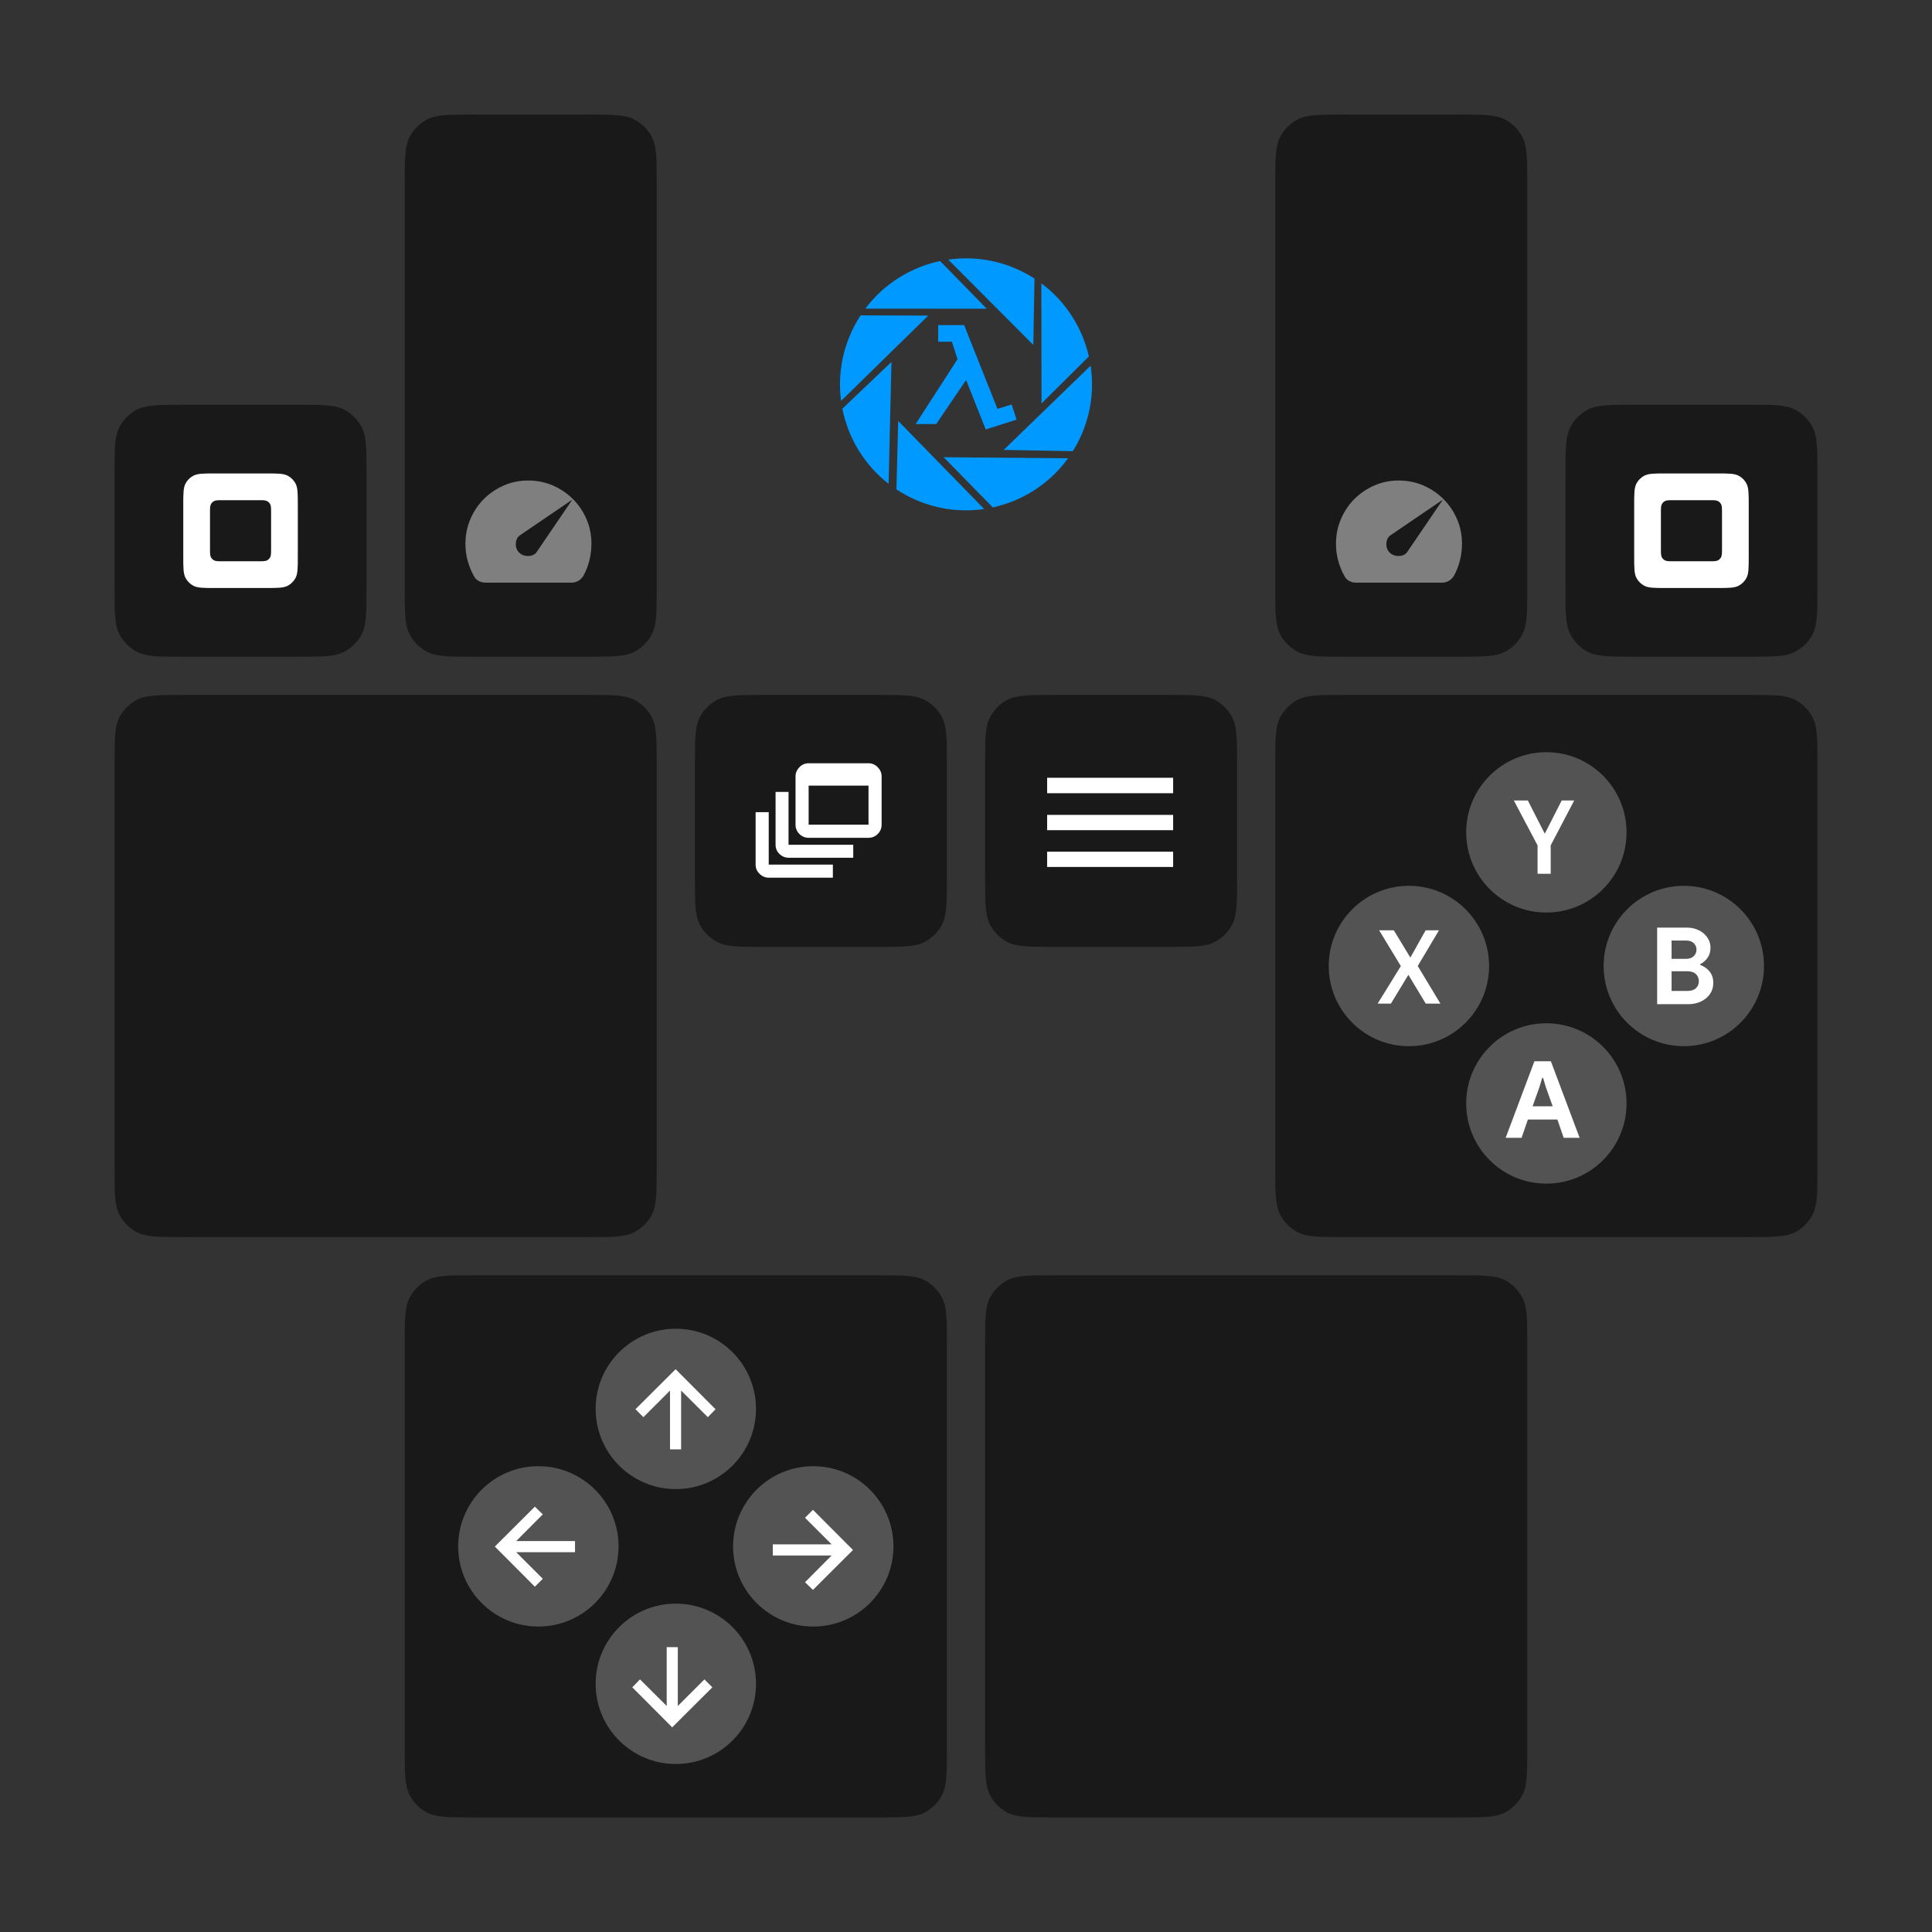 <?xml version="1.0" encoding="UTF-8"?>
<!-- Generated by Pixelmator Pro 3.1.1 -->
<svg width="506" height="506" viewBox="0 0 506 506" xmlns="http://www.w3.org/2000/svg" xmlns:xlink="http://www.w3.org/1999/xlink">
    <rect x="0" y="0" width="506" height="506" fill="#333333" stroke="none"/>
    <g id="Misc">
        <path id="Start" fill="#000000" fill-opacity="0.5" fill-rule="evenodd" stroke="none" d="M 305.85 182 C 312.53 182 315.87 182 318.375 183.403 C 320.145 184.394 321.606 185.855 322.597 187.625 C 324 190.13 324 193.47 324 200.15 L 324 229.85 C 324 236.53 324 239.87 322.597 242.375 C 321.606 244.145 320.145 245.606 318.375 246.597 C 315.87 248 312.53 248 305.85 248 L 276.15 248 C 269.47 248 266.13 248 263.625 246.597 C 261.855 245.606 260.394 244.145 259.403 242.375 C 258 239.87 258 236.53 258 229.85 L 258 200.15 C 258 193.47 258 190.13 259.403 187.625 C 260.394 185.855 261.855 184.394 263.625 183.403 C 266.13 182 269.47 182 276.15 182 Z"/>
        <path id="path1" fill="#ffffff" stroke="none" d="M 274.25 227.064 L 274.25 223.06 L 307.25 223.06 L 307.25 227.064 Z M 274.25 217.428 L 274.25 213.424 L 307.25 213.424 L 307.25 217.428 Z M 274.25 207.748 L 274.25 203.7 L 307.25 203.7 L 307.25 207.748 Z"/>
        <path id="Select" fill="#000000" fill-opacity="0.5" fill-rule="evenodd" stroke="none" d="M 229.85 182 C 236.53 182 239.87 182 242.375 183.403 C 244.145 184.394 245.606 185.855 246.597 187.625 C 248 190.13 248 193.47 248 200.15 L 248 229.85 C 248 236.53 248 239.87 246.597 242.375 C 245.606 244.145 244.145 245.606 242.375 246.597 C 239.87 248 236.53 248 229.85 248 L 200.15 248 C 193.47 248 190.13 248 187.625 246.597 C 185.855 245.606 184.394 244.145 183.403 242.375 C 182 239.87 182 236.53 182 229.85 L 182 200.15 C 182 193.47 182 190.13 183.403 187.625 C 184.394 185.855 185.855 184.394 187.625 183.403 C 190.13 182 193.47 182 200.15 182 Z"/>
        <path id="path2" fill="#ffffff" stroke="none" d="M 201.334 229.876 C 200.438 229.876 199.642 229.54 198.945 228.868 C 198.248 228.196 197.9 227.388 197.9 226.442 L 197.9 212.704 L 201.334 212.704 L 201.334 226.442 L 218.133 226.442 L 218.133 229.876 Z M 206.561 224.65 C 205.64 224.65 204.837 224.32 204.153 223.661 C 203.468 223.001 203.126 222.199 203.126 221.253 L 203.126 207.403 L 206.523 207.403 L 206.523 221.253 L 223.471 221.253 L 223.471 224.65 Z M 211.787 219.424 C 210.841 219.424 210.032 219.088 209.36 218.416 C 208.688 217.744 208.352 216.935 208.352 215.989 L 208.352 203.334 C 208.352 202.438 208.688 201.642 209.36 200.945 C 210.032 200.248 210.841 199.9 211.787 199.9 L 227.466 199.9 C 228.411 199.9 229.22 200.248 229.892 200.945 C 230.564 201.642 230.9 202.438 230.9 203.334 L 230.9 215.989 C 230.9 216.935 230.564 217.744 229.892 218.416 C 229.22 219.088 228.411 219.424 227.466 219.424 Z M 211.787 215.989 L 227.466 215.989 L 227.466 205.761 L 211.787 205.761 L 211.787 215.989 Z"/>
    </g>
    <g id="DPad">
        <path id="path3" fill="#000000" fill-opacity="0.5" fill-rule="evenodd" stroke="none" d="M 229.85 334 C 236.53 334 239.87 334 242.375 335.403 C 244.145 336.394 245.606 337.855 246.597 339.625 C 248 342.13 248 345.47 248 352.15 L 248 457.85 C 248 464.53 248 467.87 246.597 470.375 C 245.606 472.145 244.145 473.606 242.375 474.597 C 239.87 476 236.53 476 229.85 476 L 124.15 476 C 117.47 476 114.13 476 111.625 474.597 C 109.855 473.606 108.394 472.145 107.403 470.375 C 106 467.87 106 464.53 106 457.85 L 106 352.15 C 106 345.47 106 342.13 107.403 339.625 C 108.394 337.855 109.855 336.394 111.625 335.403 C 114.13 334 117.47 334 124.15 334 Z"/>
        <path id="Right" fill="#ffffff" fill-opacity="0.25" fill-rule="evenodd" stroke="none" d="M 234 405 C 234 393.402 224.598 384 213 384 C 201.402 384 192 393.402 192 405 C 192 416.598 201.402 426 213 426 C 224.598 426 234 416.598 234 405 Z"/>
        <path id="RightArrow" fill="#ffffff" stroke="none" d="M 212.916 395.432 L 223.4 405.948 L 212.916 416.4 L 210.838 414.386 L 217.806 407.386 L 202.4 407.386 L 202.4 404.478 L 217.806 404.478 L 210.838 397.51 Z"/>
        <path id="Left" fill="#ffffff" fill-opacity="0.25" fill-rule="evenodd" stroke="none" d="M 162 405 C 162 393.402 152.598 384 141 384 C 129.402 384 120 393.402 120 405 C 120 416.598 129.402 426 141 426 C 152.598 426 162 416.598 162 405 Z"/>
        <path id="LeftArrow" fill="#ffffff" stroke="none" d="M 140.084 415.568 L 129.6 405.052 L 140.084 394.6 L 142.162 396.614 L 135.194 403.614 L 150.6 403.614 L 150.6 406.522 L 135.194 406.522 L 142.162 413.49 Z"/>
        <path id="Down" fill="#ffffff" fill-opacity="0.25" fill-rule="evenodd" stroke="none" d="M 198 441 C 198 429.402 188.598 420 177 420 C 165.402 420 156 429.402 156 441 C 156 452.598 165.402 462 177 462 C 188.598 462 198 452.598 198 441 Z"/>
        <path id="DownArrow" fill="#ffffff" stroke="none" d="M 186.568 441.916 L 176.052 452.4 L 165.6 441.916 L 167.614 439.838 L 174.614 446.806 L 174.614 431.4 L 177.522 431.4 L 177.522 446.806 L 184.49 439.838 Z"/>
        <path id="Up" fill="#ffffff" fill-opacity="0.25" fill-rule="evenodd" stroke="none" d="M 198 369 C 198 357.402 188.598 348 177 348 C 165.402 348 156 357.402 156 369 C 156 380.598 165.402 390 177 390 C 188.598 390 198 380.598 198 369 Z"/>
        <path id="UpArrow" fill="#ffffff" stroke="none" d="M 166.432 369.084 L 176.948 358.6 L 187.4 369.084 L 185.386 371.162 L 178.386 364.194 L 178.386 379.6 L 175.478 379.6 L 175.478 364.194 L 168.51 371.162 Z"/>
    </g>
    <g id="ABXY">
        <path id="path4" fill="#000000" fill-opacity="0.5" fill-rule="evenodd" stroke="none" d="M 457.85 182 C 464.53 182 467.87 182 470.375 183.403 C 472.145 184.394 473.606 185.855 474.597 187.625 C 476 190.13 476 193.47 476 200.15 L 476 305.85 C 476 312.53 476 315.87 474.597 318.375 C 473.606 320.145 472.145 321.606 470.375 322.597 C 467.87 324 464.53 324 457.85 324 L 352.15 324 C 345.47 324 342.13 324 339.625 322.597 C 337.855 321.606 336.394 320.145 335.403 318.375 C 334 315.87 334 312.53 334 305.85 L 334 200.15 C 334 193.47 334 190.13 335.403 187.625 C 336.394 185.855 337.855 184.394 339.625 183.403 C 342.13 182 345.47 182 352.15 182 Z"/>
        <path id="Y" fill="#ffffff" fill-opacity="0.25" fill-rule="evenodd" stroke="none" d="M 426 218 C 426 206.402 416.598 197 405 197 C 393.402 197 384 206.402 384 218 C 384 229.598 393.402 239 405 239 C 416.598 239 426 229.598 426 218 Z"/>
        <path id="Y-" fill="#ffffff" fill-rule="evenodd" stroke="none" d="M 402.692 228.852 L 406.136 228.852 L 406.136 221.404 L 412.296 209.644 L 409.02 209.644 L 404.624 218.268 L 404.54 218.268 L 400.144 209.644 L 396.476 209.644 L 402.692 221.404 Z"/>
        <path id="X" fill="#ffffff" fill-opacity="0.25" fill-rule="evenodd" stroke="none" d="M 390 253 C 390 241.402 380.598 232 369 232 C 357.402 232 348 241.402 348 253 C 348 264.598 357.402 274 369 274 C 380.598 274 390 264.598 390 253 Z"/>
        <path id="X-" fill="#ffffff" fill-rule="evenodd" stroke="none" d="M 360.812 262.852 L 364.284 262.852 L 368.82 255.376 L 368.904 255.376 L 373.412 262.852 L 377.248 262.852 L 371.312 252.996 L 376.884 243.644 L 373.384 243.644 L 369.436 250.7 L 369.324 250.7 L 365.04 243.644 L 361.204 243.644 L 366.888 253.024 Z"/>
        <path id="B" fill="#ffffff" fill-opacity="0.25" fill-rule="evenodd" stroke="none" d="M 462 253 C 462 241.402 452.598 232 441 232 C 429.402 232 420 241.402 420 253 C 420 264.598 429.402 274 441 274 C 452.598 274 462 264.598 462 253 Z"/>
        <path id="B-" fill="#ffffff" fill-rule="evenodd" stroke="none" d="M 434.016 242.952 L 441.856 242.952 C 442.715 242.952 443.517 243.087 444.264 243.358 C 445.011 243.629 445.659 244.002 446.21 244.478 C 446.761 244.954 447.195 245.509 447.512 246.144 C 447.829 246.779 447.988 247.46 447.988 248.188 C 447.988 249.252 447.731 250.143 447.218 250.862 C 446.705 251.581 446.065 252.127 445.3 252.5 L 445.3 252.724 C 446.327 253.097 447.153 253.681 447.778 254.474 C 448.403 255.267 448.716 256.252 448.716 257.428 C 448.716 258.287 448.543 259.057 448.198 259.738 C 447.853 260.419 447.381 261.003 446.784 261.488 C 446.187 261.973 445.491 262.347 444.698 262.608 C 443.905 262.869 443.051 263 442.136 263 L 434.016 263 Z M 441.576 251.128 C 442.453 251.128 443.13 250.89 443.606 250.414 C 444.082 249.938 444.32 249.373 444.32 248.72 C 444.32 248.067 444.087 247.507 443.62 247.04 C 443.153 246.573 442.509 246.34 441.688 246.34 L 437.796 246.34 L 437.796 251.128 Z M 441.996 259.528 C 442.948 259.528 443.676 259.29 444.18 258.814 C 444.684 258.338 444.936 257.727 444.936 256.98 C 444.936 256.233 444.679 255.613 444.166 255.118 C 443.653 254.623 442.892 254.376 441.884 254.376 L 437.796 254.376 L 437.796 259.528 Z"/>
        <path id="A" fill="#ffffff" fill-opacity="0.25" fill-rule="evenodd" stroke="none" d="M 426 289 C 426 277.402 416.598 268 405 268 C 393.402 268 384 277.402 384 289 C 384 300.598 393.402 310 405 310 C 416.598 310 426 300.598 426 289 Z"/>
        <path id="A-" fill="#ffffff" fill-rule="evenodd" stroke="none" d="M 401.868 277.952 L 406.18 277.952 L 413.712 298 L 409.54 298 L 407.888 293.212 L 400.16 293.212 L 398.508 298 L 394.336 298 Z M 406.656 289.74 L 404.864 284.728 L 404.136 282.292 L 403.912 282.292 L 403.184 284.728 L 401.392 289.74 Z"/>
    </g>
    <g id="Stick">
        <path id="path5" fill="#000000" fill-opacity="0.5" fill-rule="evenodd" stroke="none" d="M 381.85 334 C 388.53 334 391.87 334 394.375 335.403 C 396.145 336.394 397.606 337.855 398.597 339.625 C 400 342.13 400 345.47 400 352.15 L 400 457.85 C 400 464.53 400 467.87 398.597 470.375 C 397.606 472.145 396.145 473.606 394.375 474.597 C 391.87 476 388.53 476 381.85 476 L 276.15 476 C 269.47 476 266.13 476 263.625 474.597 C 261.855 473.606 260.394 472.145 259.403 470.375 C 258 467.87 258 464.53 258 457.85 L 258 352.15 C 258 345.47 258 342.13 259.403 339.625 C 260.394 337.855 261.855 336.394 263.625 335.403 C 266.13 334 269.47 334 276.15 334 Z"/>
        <path id="path6" fill="#000000" fill-opacity="0.5" fill-rule="evenodd" stroke="none" d="M 153.85 182 C 160.53 182 163.87 182 166.375 183.403 C 168.145 184.394 169.606 185.855 170.597 187.625 C 172 190.13 172 193.47 172 200.15 L 172 305.85 C 172 312.53 172 315.87 170.597 318.375 C 169.606 320.145 168.145 321.606 166.375 322.597 C 163.87 324 160.53 324 153.85 324 L 48.15 324 C 41.47 324 38.13 324 35.625 322.597 C 33.855 321.606 32.394 320.145 31.403 318.375 C 30 315.87 30 312.53 30 305.85 L 30 200.15 C 30 193.47 30 190.13 31.403 187.625 C 32.394 185.855 33.855 184.394 35.625 183.403 C 38.13 182 41.47 182 48.15 182 Z"/>
    </g>
    <g id="Bumper">
        <path id="path7" fill="#000000" fill-opacity="0.5" fill-rule="evenodd" stroke="none" d="M 457.85 106 C 464.53 106 467.87 106 470.375 107.403 C 472.145 108.394 473.606 109.855 474.597 111.625 C 476 114.13 476 117.47 476 124.15 L 476 153.85 C 476 160.53 476 163.87 474.597 166.375 C 473.606 168.145 472.145 169.606 470.375 170.597 C 467.87 172 464.53 172 457.85 172 L 428.15 172 C 421.47 172 418.13 172 415.625 170.597 C 413.855 169.606 412.394 168.145 411.403 166.375 C 410 163.87 410 160.53 410 153.85 L 410 124.15 C 410 117.47 410 114.13 411.403 111.625 C 412.394 109.855 413.855 108.394 415.625 107.403 C 418.13 106 421.47 106 428.15 106 Z"/>
        <path id="path8" fill="#ffffff" fill-rule="evenodd" stroke="none" d="M 436.25 154 C 433.214 154 431.695 154.001 430.557 153.363 C 429.752 152.913 429.087 152.248 428.637 151.443 C 427.999 150.305 428 148.786 428 145.75 L 428 132.25 C 428 129.214 427.999 127.695 428.637 126.557 C 429.087 125.752 429.752 125.087 430.557 124.637 C 431.695 123.999 433.214 124 436.25 124 L 449.75 124 C 452.786 124 454.305 123.999 455.443 124.637 C 456.248 125.087 456.913 125.752 457.363 126.557 C 458.001 127.695 458 129.214 458 132.25 L 458 145.75 C 458 148.786 458.001 150.305 457.363 151.443 C 456.913 152.248 456.248 152.913 455.443 153.363 C 454.305 154.001 452.786 154 449.75 154 L 436.25 154 Z M 438.301 147 L 447.699 147 C 448.914 147 449.521 146.999 449.977 146.744 C 450.298 146.564 450.564 146.298 450.744 145.977 C 450.999 145.521 451 144.914 451 143.699 L 451 134.301 C 451 133.086 450.999 132.479 450.744 132.023 C 450.564 131.702 450.298 131.436 449.977 131.256 C 449.521 131.001 448.914 131 447.699 131 L 438.301 131 C 437.086 131 436.479 131.001 436.023 131.256 C 435.702 131.436 435.436 131.702 435.256 132.023 C 435.001 132.479 435 133.086 435 134.301 L 435 143.699 C 435 144.914 435.001 145.521 435.256 145.977 C 435.436 146.298 435.702 146.564 436.023 146.744 C 436.479 146.999 437.086 147 438.301 147 Z"/>
        <path id="path9" fill="#000000" fill-opacity="0.5" fill-rule="evenodd" stroke="none" d="M 77.85 106 C 84.53 106 87.87 106 90.375 107.403 C 92.145 108.394 93.606 109.855 94.597 111.625 C 96 114.13 96 117.47 96 124.15 L 96 153.85 C 96 160.53 96 163.87 94.597 166.375 C 93.606 168.145 92.145 169.606 90.375 170.597 C 87.87 172 84.53 172 77.85 172 L 48.15 172 C 41.47 172 38.13 172 35.625 170.597 C 33.855 169.606 32.394 168.145 31.403 166.375 C 30 163.87 30 160.53 30 153.85 L 30 124.15 C 30 117.47 30 114.13 31.403 111.625 C 32.394 109.855 33.855 108.394 35.625 107.403 C 38.13 106 41.47 106 48.15 106 Z"/>
        <path id="path10" fill="#ffffff" fill-rule="evenodd" stroke="none" d="M 56.25 154 C 53.214 154 51.695 154.001 50.557 153.363 C 49.752 152.913 49.087 152.248 48.637 151.443 C 47.999 150.305 48 148.786 48 145.75 L 48 132.25 C 48 129.214 47.999 127.695 48.637 126.557 C 49.087 125.752 49.752 125.087 50.557 124.637 C 51.695 123.999 53.214 124 56.25 124 L 69.75 124 C 72.786 124 74.305 123.999 75.443 124.637 C 76.248 125.087 76.913 125.752 77.363 126.557 C 78.001 127.695 78 129.214 78 132.25 L 78 145.75 C 78 148.786 78.001 150.305 77.363 151.443 C 76.913 152.248 76.248 152.913 75.443 153.363 C 74.305 154.001 72.786 154 69.75 154 L 56.25 154 Z M 58.301 147 L 67.699 147 C 68.914 147 69.521 146.999 69.977 146.744 C 70.298 146.564 70.564 146.298 70.744 145.977 C 70.999 145.521 71 144.914 71 143.699 L 71 134.301 C 71 133.086 70.999 132.479 70.744 132.023 C 70.564 131.702 70.298 131.436 69.977 131.256 C 69.521 131.001 68.914 131 67.699 131 L 58.301 131 C 57.086 131 56.479 131.001 56.023 131.256 C 55.702 131.436 55.436 131.702 55.256 132.023 C 55.001 132.479 55 133.086 55 134.301 L 55 143.699 C 55 144.914 55.001 145.521 55.256 145.977 C 55.436 146.298 55.702 146.564 56.023 146.744 C 56.479 146.999 57.086 147 58.301 147 Z"/>
    </g>
    <g id="Trigger">
        <path id="path11" fill="#000000" fill-opacity="0.5" fill-rule="evenodd" stroke="none" d="M 381.85 30 C 388.53 30 391.87 30 394.375 31.403 C 396.145 32.394 397.606 33.855 398.597 35.625 C 400 38.13 400 41.47 400 48.15 L 400 153.85 C 400 160.53 400 163.87 398.597 166.375 C 397.606 168.145 396.145 169.606 394.375 170.597 C 391.87 172 388.53 172 381.85 172 L 352.15 172 C 345.47 172 342.13 172 339.625 170.597 C 337.855 169.606 336.394 168.145 335.403 166.375 C 334 163.87 334 160.53 334 153.85 L 334 48.15 C 334 41.47 334 38.13 335.403 35.625 C 336.394 33.855 337.855 32.394 339.625 31.403 C 342.13 30 345.47 30 352.15 30 Z"/>
        <path id="path12" fill="#7f7f7f" stroke="none" d="M 363.959 144.713 C 364.584 145.338 365.391 145.637 366.38 145.611 C 367.37 145.585 368.099 145.233 368.567 144.557 L 377.901 130.849 L 364.193 140.183 C 363.517 140.651 363.152 141.367 363.1 142.33 C 363.048 143.294 363.334 144.088 363.959 144.713 Z M 355.172 152.601 C 354.547 152.601 353.955 152.458 353.395 152.172 C 352.836 151.885 352.412 151.456 352.126 150.883 C 351.397 149.581 350.844 148.221 350.466 146.802 C 350.089 145.383 349.9 143.919 349.9 142.409 C 349.9 140.117 350.33 137.97 351.189 135.965 C 352.048 133.96 353.213 132.216 354.684 130.732 C 356.155 129.248 357.886 128.063 359.878 127.178 C 361.87 126.293 364.011 125.85 366.302 125.85 C 368.62 125.85 370.774 126.28 372.766 127.139 C 374.757 127.998 376.508 129.176 378.018 130.673 C 379.528 132.17 380.72 133.921 381.592 135.926 C 382.464 137.93 382.9 140.091 382.9 142.409 C 382.9 143.919 382.718 145.39 382.353 146.822 C 381.989 148.254 381.455 149.607 380.752 150.883 C 380.362 151.456 379.906 151.885 379.385 152.172 C 378.865 152.458 378.292 152.601 377.667 152.601 Z"/>
        <path id="path13" fill="#000000" fill-opacity="0.5" fill-rule="evenodd" stroke="none" d="M 153.85 30 C 160.53 30 163.87 30 166.375 31.403 C 168.145 32.394 169.606 33.855 170.597 35.625 C 172 38.13 172 41.47 172 48.15 L 172 153.85 C 172 160.53 172 163.87 170.597 166.375 C 169.606 168.145 168.145 169.606 166.375 170.597 C 163.87 172 160.53 172 153.85 172 L 124.15 172 C 117.47 172 114.13 172 111.625 170.597 C 109.855 169.606 108.394 168.145 107.403 166.375 C 106 163.87 106 160.53 106 153.85 L 106 48.15 C 106 41.47 106 38.13 107.403 35.625 C 108.394 33.855 109.855 32.394 111.625 31.403 C 114.13 30 117.47 30 124.15 30 Z"/>
        <path id="path14" fill="#7f7f7f" stroke="none" d="M 135.959 144.713 C 136.584 145.338 137.391 145.637 138.38 145.611 C 139.37 145.585 140.099 145.233 140.567 144.557 L 149.901 130.849 L 136.193 140.183 C 135.517 140.651 135.152 141.367 135.1 142.33 C 135.048 143.294 135.334 144.088 135.959 144.713 Z M 127.172 152.601 C 126.547 152.601 125.955 152.458 125.395 152.172 C 124.836 151.885 124.412 151.456 124.126 150.883 C 123.397 149.581 122.844 148.221 122.466 146.802 C 122.089 145.383 121.9 143.919 121.9 142.409 C 121.9 140.117 122.33 137.97 123.189 135.965 C 124.048 133.96 125.213 132.216 126.684 130.732 C 128.155 129.248 129.886 128.063 131.878 127.178 C 133.87 126.293 136.011 125.85 138.302 125.85 C 140.62 125.85 142.774 126.28 144.766 127.139 C 146.757 127.998 148.508 129.176 150.018 130.673 C 151.528 132.17 152.72 133.921 153.592 135.926 C 154.464 137.93 154.9 140.091 154.9 142.409 C 154.9 143.919 154.718 145.39 154.353 146.822 C 153.989 148.254 153.455 149.607 152.752 150.883 C 152.362 151.456 151.906 151.885 151.385 152.172 C 150.865 152.458 150.292 152.601 149.667 152.601 Z"/>
    </g>
    <g id="Logo">
        <path id="Aperture" fill="#0099ff" stroke="none" d="M 239.916 130.949 C 245.746 133.469 251.905 134.171 257.762 133.311 L 235.242 110.25 L 234.775 128.171 C 236.378 129.229 238.093 130.161 239.916 130.949 Z M 232.733 126.706 L 233.477 94.799 L 220.621 107.036 C 222.138 114.726 226.375 121.768 232.733 126.706 Z M 260.021 132.898 C 267.812 131.195 274.902 126.699 279.731 120.024 L 247.147 119.753 L 260.021 132.898 Z M 220.287 105 L 243.114 82.655 L 225.389 82.597 C 224.375 84.15 223.48 85.809 222.719 87.569 L 222.434 88.248 C 220.201 93.749 219.557 99.505 220.287 105 Z M 262.871 117.834 L 280.983 118.161 C 281.85 116.772 282.627 115.3 283.296 113.751 C 285.835 107.878 286.526 101.67 285.636 95.774 L 262.871 117.834 Z M 272.775 105.679 L 285.18 93.352 C 283.461 85.818 279.123 78.961 272.73 74.201 L 272.775 105.679 Z M 226.622 80.839 L 258.425 80.851 L 246.227 68.37 C 238.524 69.995 231.491 74.351 226.622 80.839 Z M 270.635 90.346 L 270.937 72.958 C 269.422 71.979 267.809 71.111 266.099 70.372 C 260.302 67.867 254.178 67.158 248.351 67.996 L 270.635 90.346 Z"/>
        <path id="Lambda" fill="#0099ff" fill-rule="evenodd" stroke="none" d="M 245.713 85.143 L 245.713 89.505 L 249.305 89.505 L 250.781 94.06 L 239.811 111.061 L 245.2 111.061 L 253.026 99.513 L 258.159 112.473 L 266.242 109.907 L 264.959 105.929 L 261.238 107.084 L 252.513 85.143 L 245.713 85.143 Z"/>
    </g>
</svg>
